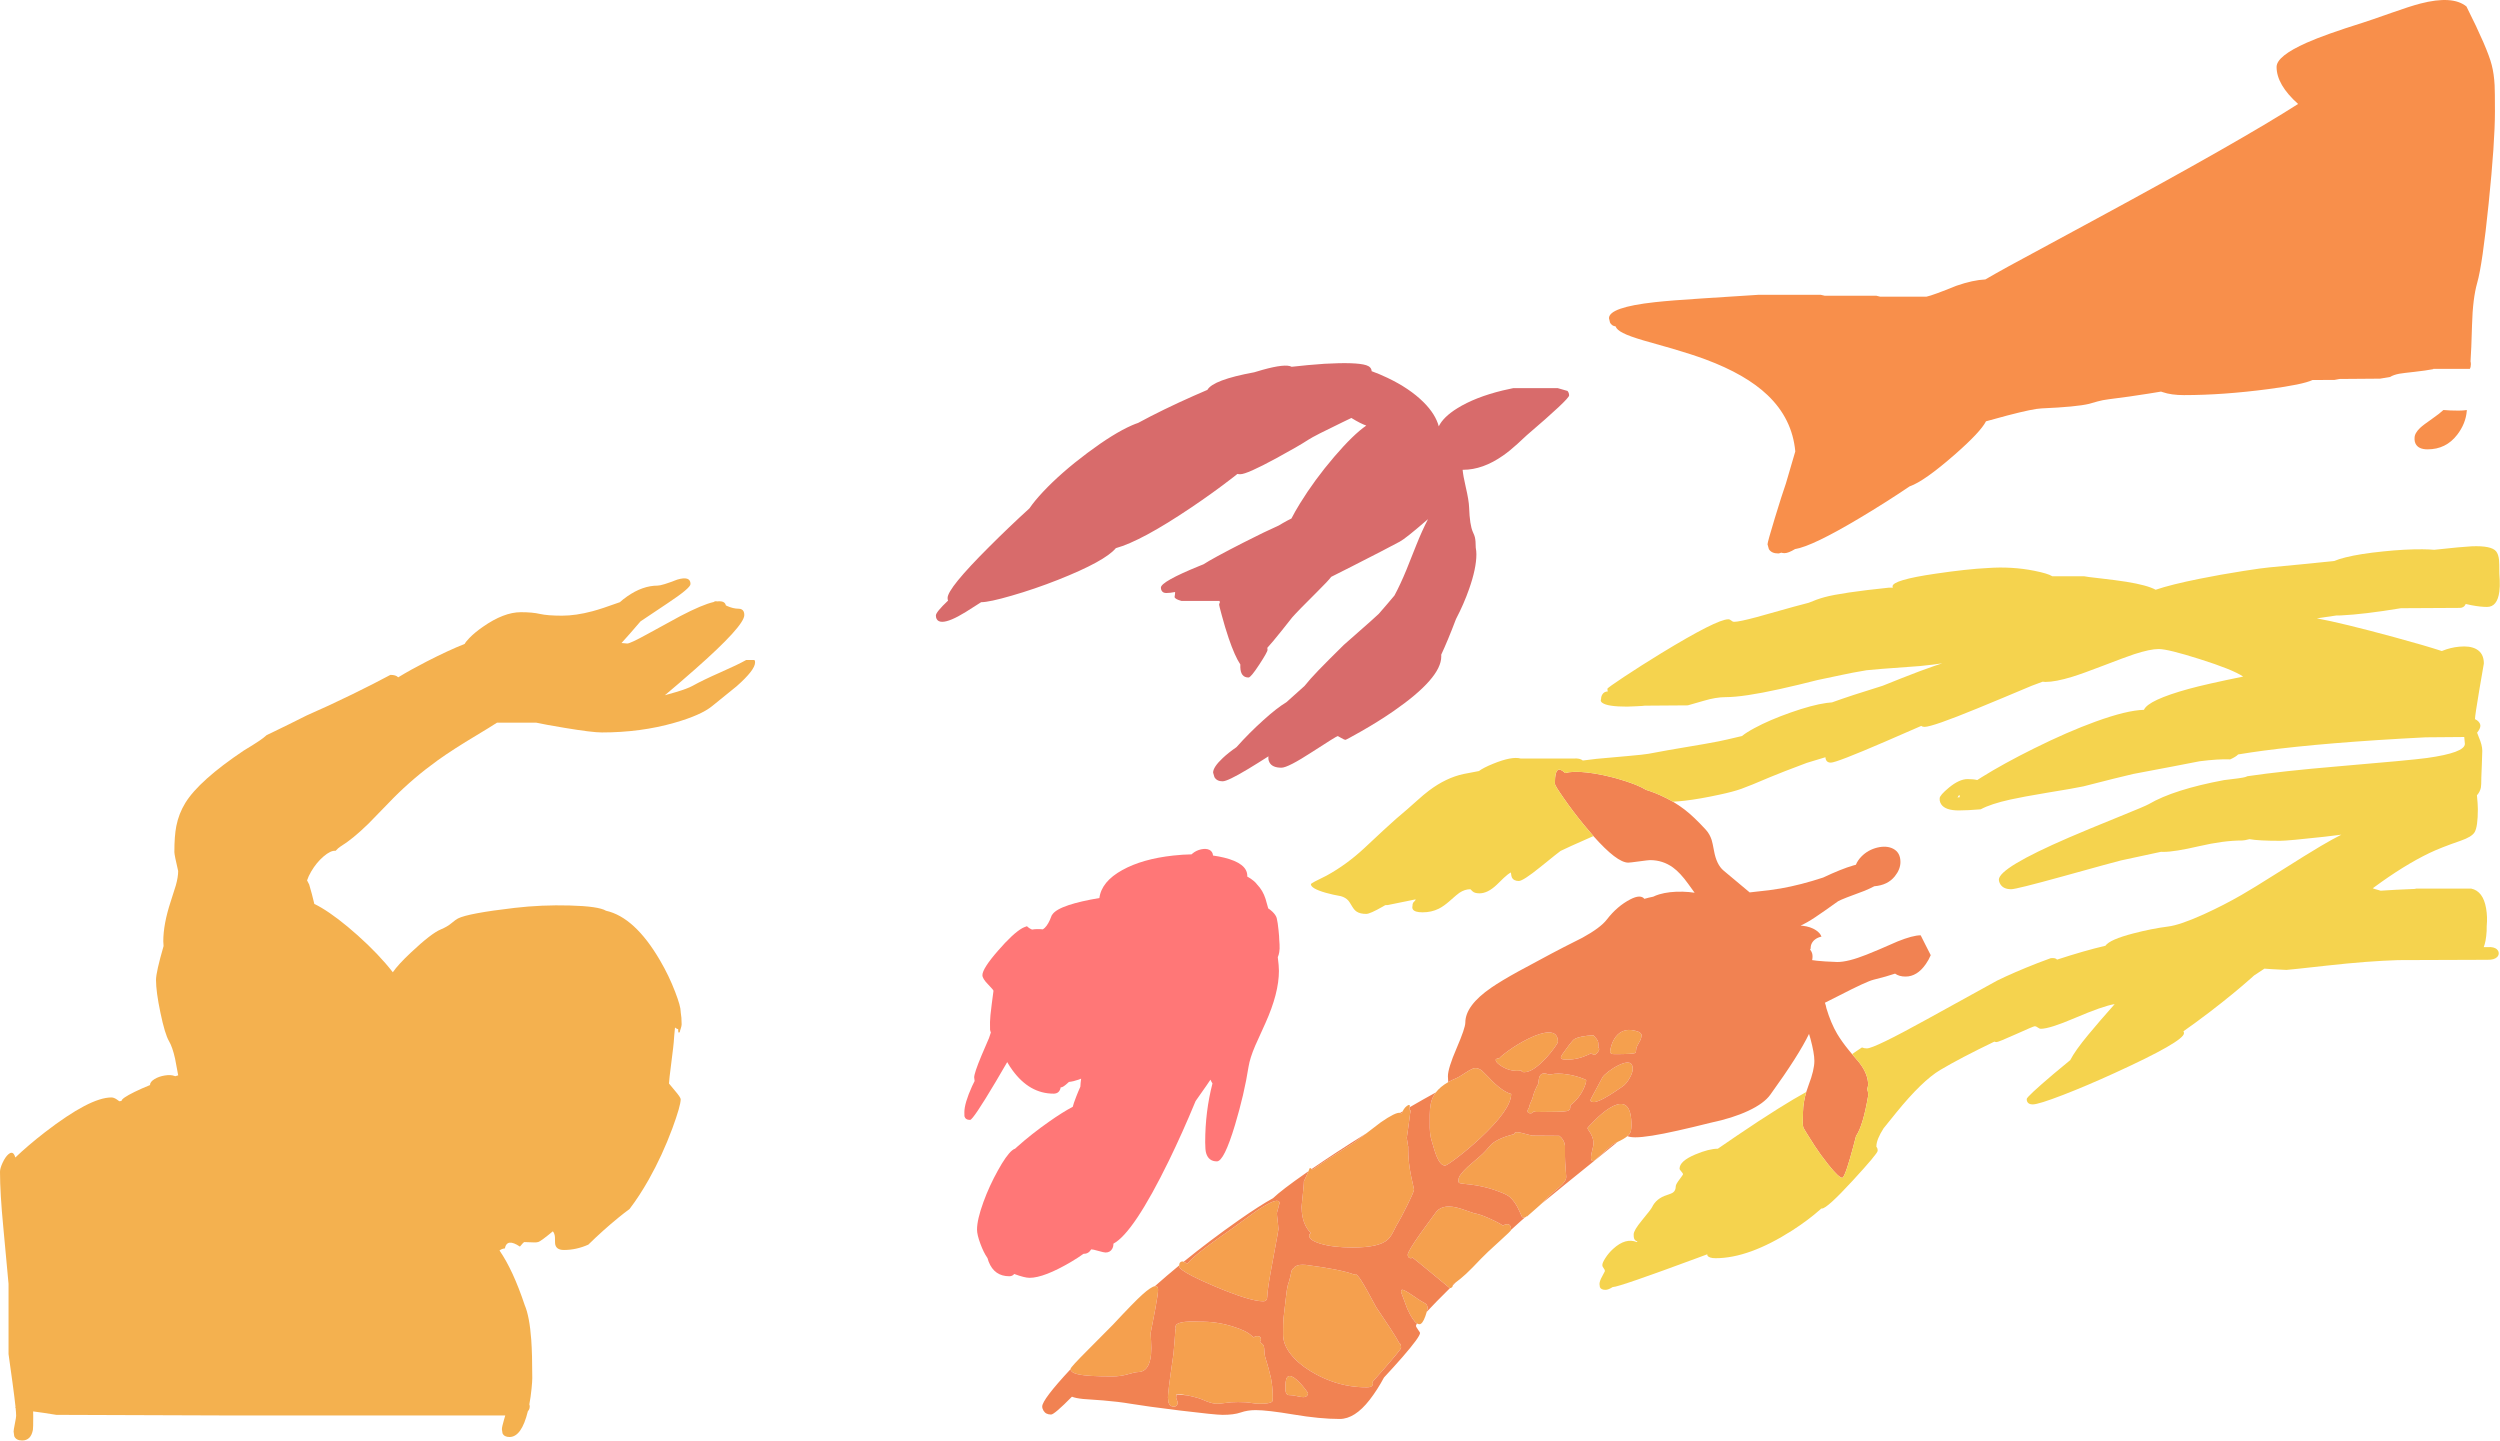 <?xml version="1.0"?>
<!DOCTYPE svg PUBLIC "-//W3C//DTD SVG 1.1//EN" "http://www.w3.org/Graphics/SVG/1.1/DTD/svg11.dtd">
<svg version='1.1' width='1975px' height='1138px' xmlns='http://www.w3.org/2000/svg' xmlns:xlink='http://www.w3.org/1999/xlink'>
	<g transform="translate(9.5,17.385)">
		<path d="M 201.2 563.325 Q 203.104 562.428 205.25 561.4 Q 218.71 554.922 232.775 547.825 Q 249.453 540.566 269.05 531 Q 285.871 522.783 298.9 515.775 Q 303.212 515.729 305.075 517.7 Q 314.863 511.729 327.5 505.25 Q 344.853 496.345 357.6 491.3 Q 358.452 489.604 361.35 486.6 Q 365.75 482.1 372 477.8 Q 388.5 466.25 402 466.25 Q 411.2 466.25 417.15 467.65 Q 423.15 469 434.5 469 Q 445.4 469 458.5 465.5 Q 465.85 463.55 479.05 458.75 Q 479.631 458.54 480.2 458.35 Q 482.59 456.122 486 453.75 Q 498.2 445.25 510 445.25 Q 513.4 445.25 525.55 440.5 Q 536 437.4 536 444 Q 536 447.2 517.8 459.25 Q 496.95 473.1 496.5 473.5 Q 487.485 484.072 481.5 490.6 Q 483.577 490.768 486 491 Q 488.4 491 501.55 483.75 Q 526.5 470.05 528 469.3 Q 545.365 460.232 554.35 458.2 Q 555.329 457.333 557.05 457.725 Q 563.141 457.04 563.9 460.825 Q 564.332 461.059 564.8 461.3 Q 569.7 463.5 574 463.5 Q 577 463.5 578.05 465.85 Q 578.5 466.9 578.5 468.5 Q 578.5 477.1 539.3 511.6 Q 525.929 523.365 515.75 531.85 Q 519.571 530.76 524.55 529.35 Q 533.6 526.65 537.5 524.5 Q 545.75 519.9 559.6 513.8 Q 573.25 507.8 580 504 L 586.25 504 L 586.65 504.25 Q 587 504.5 587 506 Q 587 511.9 572.45 524.75 Q 556.25 537.8 553 540.5 Q 544.3 547.6 523.35 553.6 Q 496.7 561.25 466 561.25 Q 458.25 561.25 436.7 557.65 Q 420.5 554.95 414 553.5 L 383.175 553.5 Q 377.421 557.239 367.05 563.45 Q 348.55 574.5 336.45 583.15 Q 317.2 597 301.25 613.1 Q 295.4 619.05 281.6 633.3 Q 269 645.6 259.5 651.35 Q 257.881 652.325 255.625 654.75 Q 251.784 654.314 246 659.3 Q 240.45 664.1 236.4 671 Q 234.169 674.777 233.075 678.125 Q 233.965 679.604 234.75 681.35 Q 237.072 689.144 238.825 696.75 Q 241.247 697.846 244.45 699.75 Q 256.85 707.1 273 721.5 Q 289.837 736.547 300.825 750.7 Q 304.966 744.629 315.2 735.05 Q 331.3 719.9 338.75 716.85 Q 343.8 714.75 347 712.05 Q 350.6 709.05 352.3 708.2 Q 360.45 704.1 397 699.85 Q 418.45 697.35 440.55 697.95 Q 463.4 698.55 469.25 702.1 Q 492 707.2 511.9 741.3 Q 519.05 753.5 523.95 766.4 Q 528.25 777.6 528.25 781.85 Q 528.25 781.993 528.25 782.125 Q 529 786.337 529 791.75 Q 529 793.1 528.35 795 Q 527.6 797.15 527.5 798.1 L 526.5 798.35 Q 526.25 797.6 526.25 795.6 Q 525.6 795.6 524.9 795.15 Q 524.15 794.6 523.75 794.35 Q 523.65 795.8 523.15 800.65 Q 522.75 804.6 522.75 806 Q 522.75 807.05 520.9 821.7 Q 519 836.35 519 838.6 Q 519 838.75 523.65 844.2 Q 528.25 849.6 528.25 851 Q 528.25 856.1 521.7 873.95 Q 513.75 895.4 503.05 914.4 Q 495.556 927.652 487.825 937.75 Q 483.759 940.713 479 944.6 Q 467.141 954.267 455.275 965.875 Q 445.795 970.1 436 970.1 Q 429.35 970.1 429 964.65 Q 429.05 961.45 428.9 959.85 Q 428.65 956.95 427.25 955.35 Q 417.9 963.15 415.7 963.8 Q 414.35 964.25 411.75 964.1 Q 406.6 963.85 404.75 963.85 Q 404.107 963.85 401.225 967.425 Q 391.011 960.521 389.325 968.875 Q 387.066 969.018 385.1 970.5 Q 395.77 985.911 405 1013.6 Q 408.85 1022.55 410.2 1041.2 Q 411 1052.35 411 1071.35 Q 411 1073.75 410.45 1079.45 Q 409.79 1086.21 408.675 1092.05 Q 409 1092.92 409 1093.85 Q 409 1093.9 408.8 1095.25 Q 408.445 1096.51 407.5 1097.53 Q 402.551 1117.85 393 1117.85 Q 388.85 1117.85 387.5 1114.95 Q 387 1111.95 387 1111.75 Q 387 1109.9 388.6 1104.45 Q 389.173 1102.5 389.65 1100.85 L 176 1100.85 L 35 1100.35 Q 24.363 1098.6 16.675 1097.63 Q 16.75 1099.73 16.75 1101.6 Q 16.75 1110.8 16.5 1112.15 Q 14.95 1120.6 8 1120.6 Q 3.2 1120.6 1.75 1117.2 Q 1.25 1113.7 1.25 1113.5 Q 1.25 1112.25 2.25 1107.3 Q 3.25 1102.35 3.25 1101.1 Q 3.25 1099.13 2.825 1094.75 Q 2.666 1094.67 2.5 1094.6 Q 2.622 1094.26 2.75 1093.95 Q 2.031 1087.05 0.35 1074.7 Q -2.6 1053.8 -2.75 1052.35 L -2.75 996.85 Q -3.05 992.65 -6.85 952.6 Q -9.5 925.15 -9.5 908.35 Q -9.5 905.6 -7.45 901.2 Q -5.4 896.75 -3 894.6 Q -0.2 892.1 1.45 894.4 Q 2.144 895.347 2.6 897.05 Q 12.834 887.274 26 877.1 Q 61.6 849.6 78.5 849.6 Q 80.4 849.6 82.65 851.1 Q 83.75 851.85 84.75 852.6 Q 85.168 852.6 86.5 852.35 Q 86.5 850.3 96.75 845.25 Q 102.41 842.477 109 839.825 Q 109 839.793 109 839.75 Q 109 837.25 112.65 835.05 Q 116.05 833 120.65 832.25 Q 125.45 831.45 128.6 832.7 Q 128.764 832.765 128.925 832.825 Q 130.13 832.468 131.275 832.15 Q 128.845 819.17 128.8 818.9 Q 126.75 809.75 124 805.1 Q 120.75 799.55 117.25 782.7 Q 113.75 766.1 113.75 756.75 Q 113.75 750.666 119.725 730 Q 119.5 726.381 119.5 726.25 Q 119.5 712.6 125.4 694.7 Q 128.9 683.95 129.4 682.1 Q 131.25 675.5 131.25 670.75 Q 128.25 658 128.25 655.75 Q 128.25 643.05 129.8 635.15 Q 131.75 625.3 136.95 616.85 Q 147.9 599.15 183 575.6 Q 191.3 570.6 195.7 567.6 Q 198.907 565.401 201.2 563.325 Z" fill="#F4B14F"/>
		<path d="M 1086.5 281.05 Q 1104.1 289.4 1115.1 300.35 Q 1124.54 309.753 1127.13 319.425 Q 1130.74 312.006 1141.7 305.2 Q 1155.9 296.35 1177.75 291.05 Q 1181.96 290.029 1185.95 289.25 L 1221.1 289.25 L 1228.83 291.45 Q 1230.1 292.981 1230.1 295 Q 1230.1 297.85 1196.6 326.5 Q 1192.3 330.55 1189.15 333.4 Q 1183.25 338.8 1178 342.45 Q 1161.95 353.75 1146.35 353.75 Q 1146.16 353.75 1145.97 353.75 Q 1146.41 358.573 1148.35 366.95 Q 1150.95 378.1 1151.1 383.5 Q 1151.6 397.5 1154.05 402.85 Q 1155.35 405.65 1155.65 407 Q 1156.33 409.823 1156.35 415.3 Q 1156.85 417.973 1156.85 420.5 Q 1156.85 431.6 1151.1 447.9 Q 1146.95 459.756 1140.75 471.625 Q 1140.55 472.129 1140.35 472.65 Q 1134.31 488.574 1129.08 499.775 Q 1129.1 500.47 1129.1 501.25 Q 1129.1 518.3 1091.4 544.4 Q 1079.45 552.65 1065.35 560.65 Q 1054 567.1 1053.35 567.1 Q 1052.65 567.1 1050.05 565.6 Q 1047.5 564.1 1047.35 564.1 Q 1046.45 564.1 1027.2 576.6 Q 1008 589.1 1002.85 589.1 Q 995.55 589.1 993.35 584.85 Q 992.2 582.65 992.6 580.1 Q 984.35 585.4 976.3 590.25 Q 960.35 599.85 956.35 599.85 Q 951.8 599.85 949.9 596.55 Q 948.85 593.2 948.85 593 Q 948.85 588.6 956.5 581.45 Q 961.038 577.196 967.275 572.9 Q 977.341 561.62 988.5 551.6 Q 999.276 541.836 1006.75 537.375 Q 1012.81 531.87 1019.6 525.85 Q 1020.32 525.21 1021.03 524.575 Q 1025.22 519.283 1032.15 512.1 Q 1039.1 504.9 1052.1 492.1 Q 1052.55 491.6 1073.25 473.45 Q 1076.78 470.34 1079.7 467.575 Q 1086.96 459.28 1092.13 453.05 Q 1096.82 444.31 1101.55 432.85 Q 1106.8 419.6 1109.4 413.15 Q 1113.96 401.74 1118.63 392.725 Q 1118.25 393.056 1117.85 393.4 Q 1100.9 408.1 1096.35 410.5 Q 1085.05 416.6 1058.45 430.1 Q 1048.28 435.246 1042.15 438.325 Q 1039.96 441.316 1030.95 450.25 Q 1015.65 465.45 1011.35 470.35 Q 1002.15 482.1 996.25 489.15 Q 993.772 492.11 991.675 494.4 Q 991.85 495.17 991.85 496 Q 991.85 497.65 985.35 507.6 Q 978.65 517.85 976.85 517.85 Q 970.6 517.85 970.35 509.7 Q 970.31 508.669 970.375 507.55 Q 966.042 501.14 961.1 486.65 Q 958.3 478.4 955.7 468.7 Q 953.6 460.9 953.6 460.35 Q 953.6 459.796 954.25 458.275 Q 954.05 457.816 953.85 457.35 L 923.85 457.35 Q 918.85 456 918.4 454.3 Q 918.825 452.08 918.85 450.3 Q 914.785 451.1 911.85 451.1 Q 909.15 451.1 908.15 449.15 Q 907.6 448.1 907.6 446.85 Q 907.6 442.1 938.05 429.7 Q 939.625 429.065 941.225 428.425 Q 948.451 423.711 972.35 411.5 Q 989.993 402.5 1000.75 397.75 Q 1002.48 396.687 1003.95 395.85 Q 1007.64 393.711 1010.73 392.25 Q 1013.43 386.931 1017.45 380.4 Q 1028.95 361.7 1044.6 343.4 Q 1059.59 325.897 1069.85 318.825 Q 1065.16 317.149 1058.4 313 L 1058.1 312.8 Q 1054.99 314.31 1051.15 316.15 Q 1029 326.8 1024.1 330 Q 1016.4 335.05 998.65 344.7 Q 975.55 357.25 970.35 357.25 Q 969.104 357.25 968.05 357.025 Q 966.388 358.344 964.45 359.85 Q 949.05 371.8 931.65 383.5 Q 892.101 410.13 872.025 415.65 Q 863.458 425.965 826.4 440.65 Q 807.8 448 789.7 453.2 Q 772 458.35 765.6 458.35 Q 759.65 462.25 753.4 466.1 Q 740.85 473.85 734.85 473.85 Q 731.55 473.85 730.4 471.5 Q 729.85 470.45 729.85 468.85 Q 729.85 466.169 739.45 457.1 Q 739.1 456.158 739.1 455 Q 739.1 447.35 772 414.55 Q 787.825 398.725 803.775 384.2 Q 807.679 378.423 814.55 371.1 Q 828.85 355.9 849.6 340.4 Q 870.25 324.95 884.65 318.65 Q 887.353 317.464 889.6 316.725 Q 908.889 306.254 933.35 295.4 Q 939.005 292.888 944.325 290.625 Q 948.853 282.687 981.325 276.725 Q 984.705 275.675 987.85 274.8 Q 1006.13 269.703 1010.9 272.375 Q 1023.53 270.921 1036.85 270 Q 1061.6 268.6 1069.75 271.1 Q 1073.95 272.451 1074.1 275.85 Q 1080.06 277.983 1086.5 281.05 Z" fill="#D86B6B"/>
		<path d="M 801.8 714.325 Q 803.571 716.094 805.85 716.975 Q 809.343 716.324 814.375 716.8 Q 817.438 714.874 819.9 709.4 Q 820.77 707.47 821.375 705.75 Q 821.632 705.437 821.85 705.1 Q 824.45 701.1 834.75 697.65 Q 844.006 694.579 859.025 692.05 Q 860.687 679.036 877.15 669.95 Q 893.05 661.15 917.35 658.5 Q 924.925 657.664 931.85 657.55 Q 932.28 657.123 932.8 656.7 Q 935.6 654.45 939.35 653.6 Q 943.3 652.75 945.9 654 Q 948.516 655.286 948.8 658.5 Q 953.361 659.121 957.55 660.15 Q 975.85 664.65 975.85 674.5 Q 975.85 674.803 975.825 675.1 Q 976.264 675.343 976.7 675.6 Q 981.7 678.6 983.6 681.35 Q 988.15 686 990.3 692.8 Q 991.181 695.589 992.4 700.25 Q 994.107 701.315 995.65 702.8 Q 998.4 705.45 999.1 707.85 Q 999.95 711.35 1000.55 717.5 Q 1001.1 722.7 1001.1 725.1 Q 1001.1 725.6 1001.35 728.75 Q 1001.55 732.2 1001.1 734.85 Q 1000.73 737.115 999.95 738.75 Q 1000.85 745.797 1000.85 749.6 Q 1000.85 767.2 990.15 790.95 Q 987.4 797.15 982.1 808.75 Q 977.95 818.45 976.85 825.35 Q 973.45 847 966.15 871.35 Q 957.5 900.1 951.85 900.1 Q 945.3 900.1 943.35 893.6 Q 942.6 891.1 942.6 885 Q 942.6 860.727 948.35 838.525 Q 947.524 837.342 946.75 835.575 Q 945.299 837.724 943.65 840.15 Q 938.379 847.864 935.025 852.45 Q 934.965 852.593 934.9 852.75 Q 924.75 877.3 913.9 899.6 Q 886.045 956.585 870.1 965.1 Q 870.1 965.226 870.1 965.35 Q 870.1 967.4 869.15 969.15 Q 867.5 972.1 863.85 972.1 Q 862.6 972.1 858.25 970.85 Q 853.85 969.6 852.6 969.6 Q 852.45 969.6 851.2 971.35 Q 849.45 973.1 846.85 973.1 Q 846.675 973.1 846.5 973.1 Q 842.263 976.173 836.9 979.35 Q 815.3 992.1 803.85 992.1 Q 799.959 992.1 791.725 989.05 Q 791.691 989.097 791.65 989.15 Q 790.25 990.85 787.85 990.85 Q 776.05 990.85 771.55 979.4 Q 771.009 977.99 770.6 976.45 Q 770.468 976.277 770.35 976.1 Q 767.55 972.05 765.05 965.3 Q 762.35 958.1 762.35 954 Q 762.35 946.1 767.45 932.1 Q 772.1 919.4 778.75 907.45 Q 785.4 895.35 790 891.5 Q 791.389 890.329 792.4 890.1 Q 793.395 889.191 794.5 888.2 Q 805.45 878.45 819.1 868.85 Q 830.004 861.16 837.975 857 Q 838.48 854.68 840.75 848.85 Q 842.354 844.699 843.975 841.15 Q 844.152 837.665 844.6 834.75 Q 843.639 835.168 842.55 835.55 Q 838.486 836.981 834.925 837.35 Q 834.652 837.621 834.35 837.9 Q 830.35 841.6 828.85 841.6 Q 828.634 841.6 828.425 841.6 Q 828.373 842.034 828.3 842.3 Q 827.2 846.6 822.85 846.6 Q 803.8 846.6 790.35 828.1 Q 788.107 825.048 786.2 821.675 Q 782.468 828.181 777.15 837.15 Q 759.2 867.35 756.85 867.35 Q 753.2 867.35 752.4 864.45 Q 752.35 861.45 752.35 861.25 Q 752.35 854.25 758.45 840.7 Q 759.514 838.55 760.45 836.625 Q 760.1 833.912 760.1 833.75 Q 760.1 830.4 765.8 816.7 Q 771.6 803.3 771.85 802.6 Q 772.651 800.172 773.275 798.3 Q 772.871 797.352 772.65 796.15 Q 772.6 790.3 772.6 790.1 Q 772.6 786.4 774 775.65 Q 775.35 765.55 775.35 765.35 Q 775.35 764.7 771 760.2 Q 766.6 755.7 766.6 753 Q 766.6 747.8 778.9 733.7 Q 790.75 720 798.1 715.85 Q 799.229 715.211 801.8 714.325 Z" fill="#FF7777"/>
		<path d="M 1276.15 880.175 Q 1273.54 882.36 1268.35 884.75 Q 1267.4 885.198 1266.35 885.65 Q 1264.2 886.6 1256.8 893.4 Q 1249.75 899.9 1249.35 899.9 Q 1247.9 899.9 1247.5 898.5 L 1247.35 897.05 Q 1247.35 895.15 1248.35 891.35 Q 1249.35 887.6 1249.35 885.9 Q 1249.35 882.15 1247.13 878.075 Q 1247.06 877.959 1247 877.85 Q 1244.6 874.35 1244.6 873.85 Q 1244.6 873.4 1250.05 867.95 Q 1256.5 861.45 1262 858.05 Q 1275.07 849.917 1278.3 861.75 Q 1278.86 863.844 1279.13 866.575 Q 1279.35 868.89 1279.35 871.65 Q 1279.35 874.185 1278.9 875.975 Q 1278.51 877.482 1277.8 878.45 Q 1277.17 879.291 1276.15 880.175 Z M 1208.35 933.475 Q 1206.41 935.284 1204.25 937.15 Q 1197.95 942.6 1196.85 943.65 Q 1196.67 943.556 1196.53 943.45 Q 1196.07 944.161 1195.22 944.4 Q 1194.84 944.5 1194.35 944.5 Q 1193.6 944.5 1193.4 944.35 Q 1193.2 944.1 1192.85 943.9 Q 1190.5 938.6 1189.1 935.9 Q 1188.31 934.401 1187.4 933.075 Q 1185.51 930.251 1183.1 928.15 Q 1181.05 926.35 1174.5 923.9 Q 1169.45 922 1165.6 921 Q 1157.05 918.7 1147.5 917.9 Q 1144.55 917.6 1143.75 917.3 Q 1142.6 916.9 1142.6 915.65 Q 1142.6 915.098 1142.78 914.725 Q 1142.75 914.552 1142.75 914.35 Q 1142.75 911.25 1149.95 904.45 Q 1151.95 902.6 1159.75 896 Q 1163.6 892.7 1168.65 886.65 Q 1174.3 881.65 1186.85 878.5 Q 1186.85 876.15 1192.25 877.55 Q 1200.65 879.75 1200.85 879.75 L 1222.35 879.9 Q 1226.2 882.8 1226.85 887.7 L 1226.85 896.25 Q 1226.85 899.4 1227.35 905.8 Q 1227.85 912.25 1227.85 912.35 Q 1227.85 915.65 1222.65 920.25 Q 1216.1 925.55 1213.35 928.5 Q 1211.07 930.929 1208.35 933.475 Z M 1184.25 954.2 Q 1184.25 954.276 1184.25 954.35 Q 1184.25 954.95 1175.4 962.95 Q 1164.55 972.7 1160.5 977 Q 1153.25 984.7 1148.7 988.95 Q 1144.4 992.888 1140.63 995.65 Q 1139.46 996.489 1138.35 997.225 Q 1138.35 997.256 1138.35 997.3 Q 1138.35 997.62 1138.3 997.925 Q 1138.18 998.809 1137.65 999.45 Q 1136.93 1000.22 1135.95 1000.25 Q 1135.9 1000.25 1135.85 1000.25 L 1120.1 987.25 Q 1109.73 978.672 1106.25 976 Q 1105.6 976.65 1105.35 976.65 Q 1103.65 976.65 1102.95 975.35 Q 1102.6 974.65 1102.6 973.9 Q 1102.6 971.25 1112.95 956.65 Q 1118.2 949.3 1124 941.5 Q 1128.8 933.65 1141.15 936.55 Q 1144.4 937.3 1150.4 939.5 Q 1155.55 941.4 1157.1 941.5 Q 1161.8 942.6 1170.55 946.8 Q 1171.55 947.277 1172.45 947.725 Q 1175.82 949.424 1177.78 950.775 Q 1184.18 947.534 1184.25 954.2 Z M 1117.65 1018.93 Q 1117.23 1020.42 1116.5 1022.5 Q 1114.25 1028.75 1111.85 1028.75 Q 1110.92 1028.75 1109.93 1028.15 Q 1106.6 1026.08 1102.53 1017.1 Q 1102.31 1016.63 1102.1 1016.15 Q 1097.35 1003.5 1097.35 1003.35 Q 1097.35 1002.6 1097.6 1002.1 Q 1097.95 1001.7 1098 1001.5 Q 1099.55 1001.5 1103 1003.75 Q 1108.2 1007.2 1108.75 1007.5 Q 1109.66 1008.15 1110.55 1008.78 Q 1113.52 1010.77 1116.4 1012.3 Q 1118.25 1013.45 1118.25 1015.9 Q 1118.25 1016.83 1117.65 1018.93 Z M 1006 1081.15 Q 1006 1077.45 1006 1077.35 Q 1006 1064.85 1014.95 1072.7 Q 1019.4 1076.65 1023.85 1083.15 Q 1023.85 1084.35 1023.1 1085.2 Q 1022.1 1086.35 1020.1 1086.35 Q 1018.35 1086.35 1015 1085.55 Q 1011.65 1084.75 1008.9 1084.75 Q 1006.5 1084.75 1006 1081.15 Z M 902.875 998.675 Q 905.4 998.262 905.4 1001.6 Q 905.4 1004.58 903.425 1015.33 Q 902.991 1017.74 902.45 1020.55 Q 901 1028.2 899.5 1035.75 Q 899.45 1036 899.85 1041.95 Q 900.25 1048.1 899.85 1052.4 Q 898.6 1066.6 889.05 1066.6 Q 887.4 1066.6 881.45 1068.3 Q 875.5 1070 869.4 1070 Q 859.531 1070 852.775 1069.6 Q 846.53 1069.22 842.95 1068.5 Q 836.53 1067.21 836.25 1064.25 Q 836.25 1064.13 836.25 1064 Q 836.25 1062.75 849.95 1049.05 Q 868.3 1030.65 869.75 1029.1 Q 886.8 1010.8 893.05 1005.25 Q 899.829 999.184 902.875 998.675 Z M 922.025 982.325 Q 922.057 981.402 922.25 980.9 Q 922.85 979.15 924.9 979.15 Q 924.949 979.15 925.55 979.425 Q 926.448 979.837 928.55 980.85 Q 932.142 976.439 942.95 968.2 Q 948.95 963.6 961.5 954.9 Q 964.05 953.1 983.35 939.05 Q 989.024 935.294 992.925 933.35 Q 998.142 930.718 1000.15 931.35 Q 1001.4 931.741 1001.4 933.4 Q 1001.4 933.715 1000.9 934.325 Q 1000.89 935.141 1000.1 937.7 Q 999.528 939.449 999.35 940.525 Q 999.25 941.04 999.25 941.4 Q 999.25 941.78 999.475 943.8 Q 999.63 945.237 999.9 947.5 Q 1000.01 948.472 1000.1 949.3 Q 1000.5 953.106 1000.5 953.6 Q 1000.5 954.35 996.1 977.95 Q 991.65 1001.5 991.65 1006.9 Q 991.65 1010.65 988.4 1010.65 Q 978.1 1010.65 949.95 998.75 Q 939.288 994.23 932.7 990.85 Q 922 985.374 922 982.9 Q 922 982.593 922.025 982.325 Z M 1024.18 907.9 Q 1024.7 906.664 1025.25 905.325 Q 1026.01 905.334 1026.65 906.1 Q 1026.68 906.129 1026.7 906.15 Q 1026.96 906.468 1027.15 906.85 Q 1031.77 903.536 1039.3 898.6 Q 1049.2 892.15 1060.75 884.9 Q 1062.28 883.806 1069.9 877.975 Q 1074.48 874.493 1081.25 869.3 Q 1093.15 861.038 1096.65 861.75 Q 1097.36 861.891 1097.72 862.425 Q 1098.11 861.47 1098.53 860.625 Q 1100.52 856.694 1103.35 855.5 Q 1103.7 855.65 1104.05 855.65 Q 1104.25 855.7 1104.25 856.5 Q 1104.25 856.624 1104.15 857.325 Q 1104.03 858.093 1103.8 859.525 Q 1104.45 859.486 1105 860.075 Q 1104.46 861.855 1104.25 864.25 Q 1104.19 864.926 1104.05 865.95 Q 1103.64 869.407 1102.55 876.825 Q 1102.25 878.851 1101.9 881.175 Q 1101.88 881.36 1101.85 881.55 Q 1101.85 881.8 1102.85 887.9 Q 1102.94 888.261 1103.05 888.6 Q 1103 889.386 1103 890.15 Q 1103 900.85 1105.3 911.85 Q 1106.45 917.3 1107.6 922.3 Q 1107.6 923.95 1101.95 935.35 Q 1096.7 945.9 1095 948.5 Q 1094.05 949.9 1091.2 955.65 Q 1089.15 959.8 1086.75 961.95 Q 1079.9 968.15 1059.1 968.15 Q 1043.7 968.15 1033.75 965.15 Q 1024.75 962.4 1024.75 958.85 Q 1024.75 958.25 1025 957.75 Q 1025.4 957.03 1026.18 956.825 Q 1026.14 956.789 1026.1 956.75 Q 1019.09 949.792 1018.78 937.075 Q 1018.75 936.44 1018.75 935.8 Q 1018.75 935.141 1019.4 929.15 Q 1019.5 928.327 1019.6 927.4 Q 1020.45 919.55 1020.5 917.65 Q 1020.51 917.259 1020.53 916.875 Q 1020.54 916.327 1020.58 915.8 Q 1022.17 912.654 1024.18 907.9 Z M 1124.83 845.625 Q 1128.29 841.072 1134.58 837.5 Q 1137.49 835.843 1141 834.4 Q 1142.83 833.658 1146.72 831.05 Q 1146.76 831.027 1146.8 831 Q 1151.05 828.2 1153.6 827 Q 1156.82 825.522 1160.38 827.825 Q 1160.78 828.081 1161.2 828.4 Q 1161.35 828.5 1166.35 833.5 Q 1167.6 834.873 1168.83 836.125 Q 1174.46 841.842 1179.55 844.8 Q 1182.65 846.55 1184.35 846.8 Q 1184.35 859.05 1159.35 882.25 Q 1150.6 890.35 1141.55 897.25 Q 1133.4 903.4 1132.1 903.4 Q 1128.4 903.4 1125.25 895.7 Q 1124.15 893.1 1121.35 883.25 Q 1120.2 879.4 1120 873.6 Q 1120 873.196 1120 867.875 Q 1120 867.235 1120 866.525 Q 1120 865.4 1120 864.1 Q 1120 863.732 1120 863.35 Q 1120 853.8 1123.1 848.25 Q 1123.85 846.898 1124.83 845.625 Z M 1287.35 800.4 Q 1287.35 802.15 1286.35 804.35 Q 1286.15 804.75 1283.85 809 Q 1283 810.55 1283 812.45 Q 1282.95 814 1282.45 814.4 Q 1281.1 815.4 1265.85 815.4 Q 1262.5 815.4 1262.5 813.55 Q 1262.5 811.75 1263.45 808.7 Q 1264.7 804.65 1266.9 801.75 Q 1273.4 793.25 1285.35 797.9 Q 1287.35 799.3 1287.35 800.4 Z M 1269.15 824.15 Q 1280.35 818.75 1280.35 827.05 Q 1280.35 830.05 1277.8 834.5 Q 1275.15 839.15 1272 841.15 Q 1266.1 845.25 1261.65 848 Q 1253.1 853.25 1249.6 853.25 Q 1247.65 853.25 1247.15 852.5 Q 1247 852.25 1247 851.55 Q 1247 851.15 1250.75 844.35 Q 1255.2 836.25 1256.35 833.9 Q 1257.2 832.25 1261 829.25 Q 1265.05 826.15 1269.15 824.15 Z M 1252.5 814.2 Q 1251.05 815.9 1249.85 815.9 Q 1248.85 815.9 1247.9 814.75 Q 1247.82 814.647 1247.75 814.55 Q 1246.68 815.141 1245.4 815.75 Q 1236.9 819.75 1228.35 819.75 Q 1224.95 819.75 1224 819 Q 1223.6 818.7 1223.6 817.85 Q 1223.6 816.7 1230.1 808.15 Q 1233.15 804.2 1234.25 803.55 Q 1238.55 801 1249.35 800.5 Q 1252.25 803.7 1252.8 804.9 Q 1253.25 805.9 1253.25 809.05 Q 1253.25 809.473 1253.1 809.9 Q 1253.85 810.184 1253.85 811.4 Q 1253.85 812.6 1252.5 814.2 Z M 1218.55 810.25 Q 1215.6 814.4 1211.9 818.45 Q 1201.45 829.65 1194.6 829.65 Q 1192.59 829.65 1192.3 828.3 Q 1190.6 828.6 1188.85 828.6 Q 1184.72 828.6 1180.8 827.025 Q 1178.93 826.265 1177.1 825.15 Q 1175.18 823.96 1174 822.9 Q 1172.1 821.206 1172.1 819.85 Q 1172.1 818.979 1175.05 818.525 Q 1176.61 816.667 1181.7 813 Q 1189.5 807.35 1197.8 803.25 Q 1207.9 798.3 1213.9 798.25 Q 1221.25 798.15 1221.25 805.6 Q 1221.25 806.5 1218.55 810.25 Z M 1228.4 831.35 Q 1233.75 832.15 1239.05 833.95 Q 1243.6 835.55 1243.6 836 Q 1243.6 838.05 1242 841.75 Q 1240.15 846.1 1237.15 849.9 Q 1234.33 853.431 1231.1 855.775 Q 1231.06 858.036 1230.8 858.65 Q 1230.3 859.9 1228.15 860.4 Q 1225.1 861.1 1204.35 861.1 Q 1203.07 861.1 1202.2 860.65 Q 1200.98 862.15 1199.85 862.15 Q 1197.9 862.15 1197.4 861.1 Q 1197.25 860.8 1197.25 859.9 Q 1197.25 859.691 1198.63 857.15 Q 1198.6 856.879 1198.6 856.6 Q 1198.6 856.049 1201.18 850.175 Q 1202.14 845.79 1204.65 840.8 Q 1205.17 839.756 1205.72 838.825 Q 1205.97 835.737 1206.45 833.95 Q 1207.9 828.882 1214.15 831.55 Q 1215.04 831.346 1215.97 831.325 Q 1221.01 830.206 1228.4 831.35 Z M 1013.9 983.05 Q 1016.4 981.35 1022.35 981.9 Q 1036.3 983.75 1044.85 985.45 Q 1055.26 987.506 1060.33 989.525 Q 1061.27 988.125 1063.85 991.375 Q 1064.42 992.103 1065.08 993.075 Q 1065.59 993.813 1066.15 994.7 Q 1069.8 1000.45 1077.6 1015.15 Q 1078.9 1017.2 1088.15 1030.95 Q 1088.45 1031.41 1088.75 1031.85 Q 1094.18 1040.18 1095.93 1043.65 Q 1097.35 1044.22 1097.35 1047.4 Q 1097.35 1048.5 1084.75 1063 Q 1078.01 1070.77 1074.78 1074.33 Q 1075.1 1074.9 1075.1 1075.5 Q 1075.1 1077 1074.1 1077.75 Q 1072.9 1078.6 1070.1 1078.6 Q 1063.69 1078.6 1057.47 1077.65 Q 1040.8 1075.07 1025.5 1065.6 Q 1015.7 1059.55 1010.1 1052.3 Q 1004.15 1044.65 1004.15 1037.1 Q 1004.15 1027.65 1004.4 1024.6 Q 1004.5 1023.15 1006.25 1008.65 Q 1007 1002.4 1007.1 1001.75 Q 1007.8 997.4 1009 994.4 Q 1009.35 993.4 1009.9 990.85 Q 1010.5 988.05 1010.65 987.25 Q 1011.12 985.296 1012.65 984.3 Q 1013.02 983.605 1013.9 983.05 Z M 920 1084.18 Q 919.823 1085.42 919.65 1086.65 Q 919.65 1087.3 920.3 1088.75 Q 920.9 1090.2 920.9 1090.8 Q 920.9 1091.65 920.4 1092.5 Q 919.6 1093.85 917.9 1093.85 Q 914.5 1093.85 913.5 1090.25 Q 913.15 1086.6 913.15 1086.5 Q 913.15 1085.55 913.35 1083.53 Q 913.788 1078.72 915.3 1067.85 Q 917.45 1052.85 917.5 1052.35 Q 918.65 1040.3 918.9 1035.1 Q 918.9 1033.68 919.35 1032.13 Q 919.15 1030.89 919.15 1030.8 Q 919.15 1025.8 938.4 1026.75 Q 951.1 1026.5 963.9 1030.4 Q 975.05 1033.8 979.15 1037.75 Q 979.642 1038.19 981.05 1039.22 Q 981.706 1038.25 983.7 1038.15 Q 986.65 1038 986.65 1040.8 Q 986.65 1041.45 986.25 1042.1 Q 986.044 1042.42 985.775 1042.63 Q 988.61 1044.88 988.9 1046 Q 989.25 1047.25 989.4 1050.15 Q 989.5 1053 989.9 1054.25 Q 993.3 1065.3 994.5 1071.05 Q 995.831 1077.71 995.975 1084.83 Q 996 1085.74 996 1086.65 Q 996 1089.35 995.5 1089.85 Q 993.75 1091.6 985.9 1091.6 Q 982.45 1091.6 978.95 1090.95 Q 975.45 1090.25 968.65 1090.25 Q 962.75 1090.25 958.5 1090.95 Q 954.2 1091.6 952.15 1091.6 Q 948.8 1091.6 943.9 1089.75 Q 938.9 1087.6 937.15 1087.1 Q 932.48 1085.72 928.4 1084.95 Q 923.895 1084.08 920.1 1083.95 Q 920.064 1083.95 920.025 1083.95 Q 920.009 1084.07 920 1084.18 Z" fill="#F5A04E"/>
		<path d="M 1134.58 837.5 Q 1134.35 833.045 1134.35 832.85 Q 1134.35 826.6 1141.25 810.65 Q 1148.1 794.7 1148.1 790.5 Q 1148.1 776.95 1168.65 762.85 Q 1176.5 757.45 1190.4 749.8 Q 1198.5 745.4 1216.35 735.85 Q 1223.6 731.95 1240.55 723.45 Q 1254.85 715.6 1259.85 709.1 Q 1268.05 698.45 1278.55 693.05 Q 1286.55 688.955 1289.55 692.7 Q 1292.79 691.734 1296.53 691 Q 1298.65 689.947 1301.3 689.15 Q 1309.25 686.8 1319.85 687.05 Q 1324.89 687.204 1329.25 687.875 Q 1327.19 685.026 1324.1 680.75 Q 1317.9 672.1 1312.1 667.9 Q 1304.05 662.1 1294 662.1 Q 1292.75 662.1 1285.45 663.1 Q 1278.1 664.1 1276.85 664.1 Q 1267.9 664.1 1249.3 643.125 Q 1245.66 639.008 1241.65 634.1 Q 1241.61 634.05 1241.58 634 Q 1232.96 623.499 1225.6 612.85 Q 1218.85 603.15 1218.85 601.85 Q 1218.85 596.442 1219.65 593.65 Q 1219.95 592.546 1220.38 591.85 Q 1220.68 591.346 1221.05 591.05 Q 1222.48 589.931 1225.22 591.85 Q 1226.03 592.417 1226.95 593.25 Q 1226.99 593.285 1227.03 593.325 Q 1228.36 592.937 1230 592.7 Q 1237.5 591.65 1250.2 593.7 Q 1253.77 594.277 1257.38 595.05 Q 1265.3 596.72 1273.35 599.3 Q 1284.9 602.95 1290.85 606.6 Q 1292.02 606.969 1293.18 607.35 Q 1297.4 608.784 1301.38 610.525 Q 1304.41 611.833 1307.3 613.325 Q 1309.73 614.576 1312.08 615.95 Q 1316.9 618.789 1321.3 622.15 Q 1328.55 627.7 1338.1 638.1 Q 1341.15 641.45 1342.7 646.15 Q 1343.45 648.6 1344.55 654.65 Q 1346.5 665.65 1352.1 670.35 Q 1359.87 676.887 1372.75 687.625 Q 1374.22 687.418 1375.95 687.25 Q 1389.55 685.9 1397.25 684.5 Q 1413.06 681.721 1430.8 675.875 Q 1445.21 669.054 1454.55 666.35 Q 1455.65 666.032 1456.65 665.775 Q 1458.07 662.277 1461.05 659.25 Q 1466.2 654 1473.6 652.2 Q 1481 650.45 1486.15 653.15 Q 1491.85 656.15 1491.85 663.6 Q 1491.85 669.35 1487.4 674.9 Q 1481.74 681.929 1471.2 682.75 Q 1467.98 684.469 1463.6 686.3 Q 1445.6 692.85 1442.6 694.6 Q 1431.6 702.5 1424.5 707.25 Q 1417.96 711.619 1412.97 713.825 Q 1413.84 713.889 1414.75 714 Q 1420.9 714.7 1425.1 717.5 Q 1428.47 719.701 1429.45 722.55 Q 1426.61 723.131 1424.45 724.75 Q 1420.85 727.5 1420.85 732.1 Q 1420.85 732.277 1420.85 732.45 Q 1420.61 732.543 1420.35 732.625 Q 1421.53 734.001 1422.05 735.65 Q 1422.75 737.95 1422.1 741.1 Q 1424.6 741.6 1432.5 742.15 Q 1439.5 742.6 1442 742.6 Q 1450.45 742.6 1465.05 736.8 Q 1473.35 733.55 1489.6 726.35 Q 1501.64 721.499 1507.83 721.5 Q 1509.43 724.638 1511.4 728.6 Q 1513.77 733.395 1515.78 737.2 Q 1514.18 741.022 1511.8 744.35 Q 1505 754.1 1495.85 754.1 Q 1490.86 754.1 1487.6 751.775 Q 1481.32 753.949 1470.6 756.6 Q 1465.05 757.95 1443.15 769.25 Q 1436.85 772.508 1432.18 774.775 Q 1432.89 776.618 1433.35 779.1 Q 1436.85 790.85 1441.85 799.35 Q 1445.65 805.65 1450.8 811.95 Q 1452.02 813.472 1453.65 815.4 Q 1455.79 817.966 1458.65 821.25 Q 1459.27 822.011 1459.85 822.775 Q 1466.35 831.394 1466.35 839.85 Q 1466.35 839.911 1465.55 843.35 Q 1466.35 844.546 1466.35 848.25 Q 1462.29 872.085 1456.78 880.075 Q 1454.02 890.838 1451.9 898.1 Q 1450.73 902.108 1449.75 905.05 Q 1447.07 913.1 1445.85 913.1 Q 1444.93 913.1 1443.3 911.8 Q 1442.58 911.242 1441.72 910.425 Q 1438.94 907.758 1434.7 902.45 Q 1428.45 894.6 1424.1 887.85 Q 1415.6 874.6 1415.15 873.3 Q 1414.65 871.75 1414.7 869.35 Q 1414.85 865.65 1414.85 862.35 Q 1414.85 861.692 1414.88 861.025 Q 1415.06 853.363 1417.45 845.275 Q 1418.27 842.515 1419.35 839.7 Q 1423.85 827.95 1423.85 820.75 Q 1423.85 814.65 1420.75 803.15 Q 1420.13 801.088 1419.63 799.4 Q 1411.58 816.224 1389.1 847.35 Q 1384.1 854.35 1371.55 860.2 Q 1359.25 865.95 1341.85 869.6 Q 1327.95 873.1 1315.85 875.8 Q 1292.4 881.1 1282.35 881.1 Q 1278.49 881.1 1276.15 880.175 Q 1277.17 879.291 1277.8 878.45 Q 1278.51 877.482 1278.9 875.975 Q 1279.35 874.185 1279.35 871.65 Q 1279.35 868.89 1279.13 866.575 Q 1278.86 863.844 1278.3 861.75 Q 1275.07 849.917 1262 858.05 Q 1256.5 861.45 1250.05 867.95 Q 1244.6 873.4 1244.6 873.85 Q 1244.6 874.35 1247 877.85 Q 1247.06 877.959 1247.13 878.075 Q 1249.35 882.15 1249.35 885.9 Q 1249.35 887.6 1248.35 891.35 Q 1247.35 895.15 1247.35 897.05 L 1247.5 898.5 Q 1247.9 899.9 1249.35 899.9 Q 1249.75 899.9 1256.8 893.4 Q 1264.2 886.6 1266.35 885.65 Q 1267.4 885.198 1268.35 884.75 Q 1261.09 890.728 1251.55 898.4 Q 1223.67 920.872 1208.35 933.475 Q 1211.07 930.929 1213.35 928.5 Q 1216.1 925.55 1222.65 920.25 Q 1227.85 915.65 1227.85 912.35 Q 1227.85 912.25 1227.35 905.8 Q 1226.85 899.4 1226.85 896.25 L 1226.85 887.7 Q 1226.2 882.8 1222.35 879.9 L 1200.85 879.75 Q 1200.65 879.75 1192.25 877.55 Q 1186.85 876.15 1186.85 878.5 Q 1174.3 881.65 1168.65 886.65 Q 1163.6 892.7 1159.75 896 Q 1151.95 902.6 1149.95 904.45 Q 1142.75 911.25 1142.75 914.35 Q 1142.75 914.552 1142.78 914.725 Q 1142.6 915.098 1142.6 915.65 Q 1142.6 916.9 1143.75 917.3 Q 1144.55 917.6 1147.5 917.9 Q 1157.05 918.7 1165.6 921 Q 1169.45 922 1174.5 923.9 Q 1181.05 926.35 1183.1 928.15 Q 1185.51 930.251 1187.4 933.075 Q 1188.31 934.401 1189.1 935.9 Q 1190.5 938.6 1192.85 943.9 Q 1193.2 944.1 1193.4 944.35 Q 1193.6 944.5 1194.35 944.5 Q 1194.84 944.5 1195.22 944.4 Q 1193.35 945.992 1192.1 947.1 Q 1188.32 950.478 1184.25 954.2 Q 1184.18 947.534 1177.78 950.775 Q 1175.82 949.424 1172.45 947.725 Q 1171.55 947.277 1170.55 946.8 Q 1161.8 942.6 1157.1 941.5 Q 1155.55 941.4 1150.4 939.5 Q 1144.4 937.3 1141.15 936.55 Q 1128.8 933.65 1124 941.5 Q 1118.2 949.3 1112.95 956.65 Q 1102.6 971.25 1102.6 973.9 Q 1102.6 974.65 1102.95 975.35 Q 1103.65 976.65 1105.35 976.65 Q 1105.6 976.65 1106.25 976 Q 1109.73 978.672 1120.1 987.25 L 1135.85 1000.25 Q 1135.9 1000.25 1135.95 1000.25 Q 1124.26 1011.79 1117.65 1018.93 Q 1118.25 1016.83 1118.25 1015.9 Q 1118.25 1013.45 1116.4 1012.3 Q 1113.52 1010.77 1110.55 1008.78 Q 1109.66 1008.15 1108.75 1007.5 Q 1108.2 1007.2 1103 1003.75 Q 1099.55 1001.5 1098 1001.5 Q 1097.95 1001.7 1097.6 1002.1 Q 1097.35 1002.6 1097.35 1003.35 Q 1097.35 1003.5 1102.1 1016.15 Q 1102.31 1016.63 1102.53 1017.1 Q 1106.6 1026.08 1109.93 1028.15 Q 1109.1 1029.43 1109.1 1030 Q 1109.1 1030.75 1110.75 1033.05 Q 1112.35 1035.3 1112.35 1035.6 Q 1112.35 1038.7 1098.4 1054.75 Q 1091.35 1062.8 1083.85 1070.85 Q 1078.6 1080.65 1072.55 1088.45 Q 1060.8 1103.6 1048.85 1103.6 Q 1033.3 1103.6 1012.5 1100.1 Q 991.7 1096.6 982.5 1096.6 Q 976 1096.6 970.6 1098.5 Q 965.2 1100.35 956.35 1100.35 Q 950.8 1100.35 922.45 1096.9 Q 895.05 1093.5 883.85 1091.6 Q 873.8 1089.9 862 1088.95 Q 850.4 1088.2 846.1 1087.8 Q 840.218 1087.2 837.325 1086 Q 823.447 1100.1 820.85 1100.1 Q 816.7 1100.1 814.9 1097.1 Q 813.85 1095.4 813.85 1093.75 Q 813.85 1088.34 836.25 1064.25 Q 836.53 1067.21 842.95 1068.5 Q 846.53 1069.22 852.775 1069.6 Q 859.531 1070 869.4 1070 Q 875.5 1070 881.45 1068.3 Q 887.4 1066.6 889.05 1066.6 Q 898.6 1066.6 899.85 1052.4 Q 900.25 1048.1 899.85 1041.95 Q 899.45 1036 899.5 1035.75 Q 901 1028.2 902.45 1020.55 Q 902.991 1017.74 903.425 1015.33 Q 905.4 1004.58 905.4 1001.6 Q 905.4 998.262 902.875 998.675 Q 912.213 990.405 922.025 982.325 Q 922 982.593 922 982.9 Q 922 985.374 932.7 990.85 Q 939.288 994.23 949.95 998.75 Q 978.1 1010.65 988.4 1010.65 Q 991.65 1010.65 991.65 1006.9 Q 991.65 1001.5 996.1 977.95 Q 1000.5 954.35 1000.5 953.6 Q 1000.5 953.106 1000.1 949.3 Q 1000.01 948.472 999.9 947.5 Q 999.63 945.237 999.475 943.8 Q 999.25 941.78 999.25 941.4 Q 999.25 941.04 999.35 940.525 Q 999.528 939.449 1000.1 937.7 Q 1000.89 935.141 1000.9 934.325 Q 1001.4 933.715 1001.4 933.4 Q 1001.4 931.741 1000.15 931.35 Q 998.142 930.718 992.925 933.35 Q 989.024 935.294 983.35 939.05 Q 964.05 953.1 961.5 954.9 Q 948.95 963.6 942.95 968.2 Q 932.142 976.439 928.55 980.85 Q 926.448 979.837 925.55 979.425 Q 946.318 962.54 969.2 946.5 Q 985.598 935.014 996.2 929.175 Q 1002.8 922.807 1022.45 909.1 Q 1023.31 908.499 1024.18 907.9 Q 1022.17 912.654 1020.58 915.8 Q 1020.54 916.327 1020.53 916.875 Q 1020.51 917.259 1020.5 917.65 Q 1020.45 919.55 1019.6 927.4 Q 1019.5 928.327 1019.4 929.15 Q 1018.75 935.141 1018.75 935.8 Q 1018.75 936.44 1018.78 937.075 Q 1019.09 949.792 1026.1 956.75 Q 1026.14 956.789 1026.18 956.825 Q 1025.4 957.03 1025 957.75 Q 1024.75 958.25 1024.75 958.85 Q 1024.75 962.4 1033.75 965.15 Q 1043.7 968.15 1059.1 968.15 Q 1079.9 968.15 1086.75 961.95 Q 1089.15 959.8 1091.2 955.65 Q 1094.05 949.9 1095 948.5 Q 1096.7 945.9 1101.95 935.35 Q 1107.6 923.95 1107.6 922.3 Q 1106.45 917.3 1105.3 911.85 Q 1103 900.85 1103 890.15 Q 1103 889.386 1103.05 888.6 Q 1102.94 888.261 1102.85 887.9 Q 1101.85 881.8 1101.85 881.55 Q 1101.88 881.36 1101.9 881.175 Q 1102.25 878.851 1102.55 876.825 Q 1103.64 869.407 1104.05 865.95 Q 1104.19 864.926 1104.25 864.25 Q 1104.46 861.855 1105 860.075 Q 1104.45 859.486 1103.8 859.525 Q 1104.03 858.093 1104.15 857.325 Q 1115.13 850.941 1124.83 845.625 Q 1123.85 846.898 1123.1 848.25 Q 1120 853.8 1120 863.35 Q 1120 863.732 1120 864.1 Q 1120 865.4 1120 866.525 Q 1120 867.235 1120 867.875 Q 1120 873.196 1120 873.6 Q 1120.2 879.4 1121.35 883.25 Q 1124.15 893.1 1125.25 895.7 Q 1128.4 903.4 1132.1 903.4 Q 1133.4 903.4 1141.55 897.25 Q 1150.6 890.35 1159.35 882.25 Q 1184.35 859.05 1184.35 846.8 Q 1182.65 846.55 1179.55 844.8 Q 1174.46 841.842 1168.83 836.125 Q 1167.6 834.873 1166.35 833.5 Q 1161.35 828.5 1161.2 828.4 Q 1160.78 828.081 1160.38 827.825 Q 1156.82 825.522 1153.6 827 Q 1151.05 828.2 1146.8 831 Q 1146.76 831.027 1146.72 831.05 Q 1142.83 833.658 1141 834.4 Q 1137.49 835.843 1134.58 837.5 Z M 1140.63 995.65 Q 1139.44 996.801 1138.3 997.925 Q 1138.35 997.62 1138.35 997.3 Q 1138.35 997.256 1138.35 997.225 Q 1139.46 996.489 1140.63 995.65 Z M 1006 1081.15 Q 1006.5 1084.75 1008.9 1084.75 Q 1011.65 1084.75 1015 1085.55 Q 1018.35 1086.35 1020.1 1086.35 Q 1022.1 1086.35 1023.1 1085.2 Q 1023.85 1084.35 1023.85 1083.15 Q 1019.4 1076.65 1014.95 1072.7 Q 1006 1064.85 1006 1077.35 Q 1006 1077.45 1006 1081.15 Z M 1026.7 906.15 Q 1046.36 892.635 1069.9 877.975 Q 1062.28 883.806 1060.75 884.9 Q 1049.2 892.15 1039.3 898.6 Q 1031.77 903.536 1027.15 906.85 Q 1026.96 906.468 1026.7 906.15 Z M 1096.65 861.75 Q 1097.59 861.181 1098.53 860.625 Q 1098.11 861.47 1097.72 862.425 Q 1097.36 861.891 1096.65 861.75 Z M 920 1084.18 Q 923.916 1084.55 928.4 1084.95 Q 932.48 1085.72 937.15 1087.1 Q 938.9 1087.6 943.9 1089.75 Q 948.8 1091.6 952.15 1091.6 Q 954.2 1091.6 958.5 1090.95 Q 962.75 1090.25 968.65 1090.25 Q 975.45 1090.25 978.95 1090.95 Q 982.45 1091.6 985.9 1091.6 Q 993.75 1091.6 995.5 1089.85 Q 996 1089.35 996 1086.65 Q 996 1085.74 995.975 1084.83 Q 995.831 1077.71 994.5 1071.05 Q 993.3 1065.3 989.9 1054.25 Q 989.5 1053 989.4 1050.15 Q 989.25 1047.25 988.9 1046 Q 988.61 1044.88 985.775 1042.63 Q 986.044 1042.42 986.25 1042.1 Q 986.65 1041.45 986.65 1040.8 Q 986.65 1038 983.7 1038.15 Q 981.706 1038.25 981.05 1039.22 Q 979.642 1038.19 979.15 1037.75 Q 975.05 1033.8 963.9 1030.4 Q 951.1 1026.5 938.4 1026.75 Q 919.15 1025.8 919.15 1030.8 Q 919.15 1030.89 919.35 1032.13 Q 918.9 1033.68 918.9 1035.1 Q 918.65 1040.3 917.5 1052.35 Q 917.45 1052.85 915.3 1067.85 Q 913.788 1078.72 913.35 1083.53 Q 913.15 1085.55 913.15 1086.5 Q 913.15 1086.6 913.5 1090.25 Q 914.5 1093.85 917.9 1093.85 Q 919.6 1093.85 920.4 1092.5 Q 920.9 1091.65 920.9 1090.8 Q 920.9 1090.2 920.3 1088.75 Q 919.65 1087.3 919.65 1086.65 Q 919.823 1085.42 920 1084.18 Z M 1013.9 983.05 Q 1013.02 983.605 1012.65 984.3 Q 1011.12 985.296 1010.65 987.25 Q 1010.5 988.05 1009.9 990.85 Q 1009.35 993.4 1009 994.4 Q 1007.8 997.4 1007.1 1001.75 Q 1007 1002.4 1006.25 1008.65 Q 1004.5 1023.15 1004.4 1024.6 Q 1004.15 1027.65 1004.15 1037.1 Q 1004.15 1044.65 1010.1 1052.3 Q 1015.7 1059.55 1025.5 1065.6 Q 1040.8 1075.07 1057.47 1077.65 Q 1063.69 1078.6 1070.1 1078.6 Q 1072.9 1078.6 1074.1 1077.75 Q 1075.1 1077 1075.1 1075.5 Q 1075.1 1074.9 1074.78 1074.33 Q 1078.01 1070.77 1084.75 1063 Q 1097.35 1048.5 1097.35 1047.4 Q 1097.35 1044.22 1095.93 1043.65 Q 1094.18 1040.18 1088.75 1031.85 Q 1088.45 1031.41 1088.15 1030.95 Q 1078.9 1017.2 1077.6 1015.15 Q 1069.8 1000.45 1066.15 994.7 Q 1065.59 993.813 1065.08 993.075 Q 1064.42 992.103 1063.85 991.375 Q 1061.27 988.125 1060.33 989.525 Q 1055.26 987.506 1044.85 985.45 Q 1036.3 983.75 1022.35 981.9 Q 1016.4 981.35 1013.9 983.05 Z M 1228.4 831.35 Q 1221.01 830.206 1215.97 831.325 Q 1215.04 831.346 1214.15 831.55 Q 1207.9 828.882 1206.45 833.95 Q 1205.97 835.737 1205.72 838.825 Q 1205.17 839.756 1204.65 840.8 Q 1202.14 845.79 1201.18 850.175 Q 1198.6 856.049 1198.6 856.6 Q 1198.6 856.879 1198.63 857.15 Q 1197.25 859.691 1197.25 859.9 Q 1197.25 860.8 1197.4 861.1 Q 1197.9 862.15 1199.85 862.15 Q 1200.98 862.15 1202.2 860.65 Q 1203.07 861.1 1204.35 861.1 Q 1225.1 861.1 1228.15 860.4 Q 1230.3 859.9 1230.8 858.65 Q 1231.06 858.036 1231.1 855.775 Q 1234.33 853.431 1237.15 849.9 Q 1240.15 846.1 1242 841.75 Q 1243.6 838.05 1243.6 836 Q 1243.6 835.55 1239.05 833.95 Q 1233.75 832.15 1228.4 831.35 Z M 1218.55 810.25 Q 1221.25 806.5 1221.25 805.6 Q 1221.25 798.15 1213.9 798.25 Q 1207.9 798.3 1197.8 803.25 Q 1189.5 807.35 1181.7 813 Q 1176.61 816.667 1175.05 818.525 Q 1172.1 818.979 1172.1 819.85 Q 1172.1 821.206 1174 822.9 Q 1175.18 823.96 1177.1 825.15 Q 1178.93 826.265 1180.8 827.025 Q 1184.72 828.6 1188.85 828.6 Q 1190.6 828.6 1192.3 828.3 Q 1192.59 829.65 1194.6 829.65 Q 1201.45 829.65 1211.9 818.45 Q 1215.6 814.4 1218.55 810.25 Z M 1252.5 814.2 Q 1253.85 812.6 1253.85 811.4 Q 1253.85 810.184 1253.1 809.9 Q 1253.25 809.473 1253.25 809.05 Q 1253.25 805.9 1252.8 804.9 Q 1252.25 803.7 1249.35 800.5 Q 1238.55 801 1234.25 803.55 Q 1233.15 804.2 1230.1 808.15 Q 1223.6 816.7 1223.6 817.85 Q 1223.6 818.7 1224 819 Q 1224.95 819.75 1228.35 819.75 Q 1236.9 819.75 1245.4 815.75 Q 1246.68 815.141 1247.75 814.55 Q 1247.82 814.647 1247.9 814.75 Q 1248.85 815.9 1249.85 815.9 Q 1251.05 815.9 1252.5 814.2 Z M 1269.15 824.15 Q 1265.05 826.15 1261 829.25 Q 1257.2 832.25 1256.35 833.9 Q 1255.2 836.25 1250.75 844.35 Q 1247 851.15 1247 851.55 Q 1247 852.25 1247.15 852.5 Q 1247.65 853.25 1249.6 853.25 Q 1253.1 853.25 1261.65 848 Q 1266.1 845.25 1272 841.15 Q 1275.15 839.15 1277.8 834.5 Q 1280.35 830.05 1280.35 827.05 Q 1280.35 818.75 1269.15 824.15 Z M 1287.35 800.4 Q 1287.35 799.3 1285.35 797.9 Q 1273.4 793.25 1266.9 801.75 Q 1264.7 804.65 1263.45 808.7 Q 1262.5 811.75 1262.5 813.55 Q 1262.5 815.4 1265.85 815.4 Q 1281.1 815.4 1282.45 814.4 Q 1282.95 814 1283 812.45 Q 1283 810.55 1283.85 809 Q 1286.15 804.75 1286.35 804.35 Q 1287.35 802.15 1287.35 800.4 Z" fill="#F18252"/>
		<path d="M 1417.45 845.275 Q 1415.06 853.363 1414.88 861.025 Q 1414.85 861.692 1414.85 862.35 Q 1414.85 865.65 1414.7 869.35 Q 1414.65 871.75 1415.15 873.3 Q 1415.6 874.6 1424.1 887.85 Q 1428.45 894.6 1434.7 902.45 Q 1438.94 907.758 1441.72 910.425 Q 1442.58 911.242 1443.3 911.8 Q 1444.93 913.1 1445.85 913.1 Q 1447.07 913.1 1449.75 905.05 Q 1450.73 902.108 1451.9 898.1 Q 1454.02 890.838 1456.78 880.075 Q 1462.29 872.085 1466.35 848.25 Q 1466.35 844.546 1465.55 843.35 Q 1466.35 839.911 1466.35 839.85 Q 1466.35 831.394 1459.85 822.775 Q 1459.27 822.011 1458.65 821.25 Q 1455.79 817.966 1453.65 815.4 Q 1456.85 813.068 1461.45 810.1 Q 1463.13 810.85 1465.35 810.85 Q 1471.15 810.85 1512.6 787.95 Q 1566.55 758.1 1568.1 757.35 Q 1581.75 750.65 1600.2 743.45 Q 1605.57 741.376 1610.65 739.55 Q 1614.61 739.218 1615.55 740.725 Q 1637.31 733.608 1653.8 729.75 Q 1657.12 724.86 1675.9 720 Q 1690.5 716.2 1703.1 714.6 Q 1712.75 713.45 1732.15 704.6 Q 1747.2 697.75 1761.35 689.6 Q 1769.7 684.85 1790.75 671.55 Q 1813.65 657.05 1824 650.95 Q 1833.2 645.528 1840.2 642 Q 1834.31 642.805 1826.75 643.65 Q 1797.9 646.85 1791.75 646.85 Q 1774.66 646.85 1767.58 645.55 Q 1763.59 646.6 1761.85 646.6 Q 1747.15 646.6 1727.8 651.1 Q 1708.4 655.6 1699.85 655.6 Q 1698.69 655.6 1697.68 655.55 Q 1676.17 660.094 1666.1 662.35 Q 1662.2 663.25 1619.7 675.05 Q 1583.35 685.1 1579.35 685.1 Q 1573.35 685.1 1570.9 681.35 Q 1570.1 680.2 1569.75 678.75 L 1569.6 677.6 Q 1569.6 668.2 1624.9 644.3 Q 1638.4 638.45 1665.15 627.6 Q 1685.35 619.45 1688.1 617.85 Q 1707.83 606.315 1747.47 598.9 Q 1761.57 597.312 1764.25 596.5 Q 1765.22 596.225 1765.97 595.825 Q 1793.89 591.715 1836.75 588.1 Q 1895.25 583.15 1907.65 581.45 Q 1937.75 577.25 1937.75 570.25 Q 1937.75 569.357 1937.25 564.85 L 1906.75 565.1 Q 1827.3 569.15 1778.15 575.7 Q 1769.49 576.846 1758.6 578.625 Q 1757.07 580.389 1752.38 582.525 Q 1742.94 582.115 1728.13 584.025 Q 1718.2 585.898 1707.1 588.1 Q 1695.45 590.405 1675.72 594.05 Q 1668.16 595.815 1660 597.85 Q 1638.1 603.5 1636.35 603.85 Q 1628.55 605.5 1607.85 608.85 Q 1588.4 612.1 1578.7 614.25 Q 1563.21 617.678 1555.25 621.975 Q 1544.89 622.85 1537.85 622.85 Q 1527.45 622.85 1524.15 618.15 Q 1523.1 616.65 1522.85 614.85 Q 1522.85 613.3 1522.85 613.25 Q 1522.85 610.9 1530.15 604.85 Q 1538.35 598.1 1544.85 598.1 Q 1549.51 598.1 1552.53 598.85 Q 1554.19 597.764 1556.05 596.6 Q 1573.45 585.75 1597.35 573.9 Q 1623.9 560.7 1645.95 552.7 Q 1670.66 543.728 1684.22 543.375 Q 1687.52 535.687 1719.75 526.8 Q 1732.8 523.2 1762.6 517.1 Q 1754.25 511.5 1728.25 503.3 Q 1703.2 495.35 1695.85 495.35 Q 1689.1 495.35 1676.6 499.4 Q 1669.8 501.65 1652.4 508.35 Q 1635.95 514.7 1627.5 517.3 Q 1614.3 521.35 1606.35 521.35 Q 1605.15 521.35 1604.18 521.15 Q 1598.91 523.194 1595.6 524.35 Q 1571.45 534.55 1552.9 542.15 Q 1517.15 556.85 1510.85 556.85 Q 1509.28 556.85 1508.3 556.075 Q 1493.04 562.779 1479.75 568.5 Q 1441.3 585.1 1436.85 585.1 Q 1434.15 585.1 1433.15 583.15 Q 1432.6 582.1 1432.6 580.85 L 1432.6 580.825 Q 1426.65 582.71 1418.8 585 Q 1418.3 585.145 1417.83 585.3 Q 1397.8 592.811 1389.35 596.35 Q 1372.15 603.7 1366 605.85 Q 1359.45 608.15 1349.1 610.35 Q 1333.25 613.8 1321.7 615.15 Q 1316.8 615.721 1312.08 615.95 Q 1309.73 614.576 1307.3 613.325 Q 1304.41 611.833 1301.38 610.525 Q 1297.4 608.784 1293.18 607.35 Q 1292.02 606.969 1290.85 606.6 Q 1284.9 602.95 1273.35 599.3 Q 1265.3 596.72 1257.38 595.05 Q 1253.77 594.277 1250.2 593.7 Q 1237.5 591.65 1230 592.7 Q 1228.36 592.937 1227.03 593.325 Q 1226.99 593.285 1226.95 593.25 Q 1226.03 592.417 1225.22 591.85 Q 1222.48 589.931 1221.05 591.05 Q 1220.68 591.346 1220.38 591.85 Q 1219.95 592.546 1219.65 593.65 Q 1218.85 596.442 1218.85 601.85 Q 1218.85 603.15 1225.6 612.85 Q 1232.96 623.499 1241.58 634 Q 1241.61 634.05 1241.65 634.1 Q 1245.66 639.008 1249.3 643.125 Q 1249.1 643.206 1248.9 643.3 Q 1227.75 652.6 1223.35 654.85 Q 1222.6 655.25 1207.4 667.55 Q 1193.75 678.6 1190.35 678.6 Q 1186.25 678.6 1184.85 675.7 Q 1184.45 674.9 1184.1 671.85 Q 1181.65 673.15 1178.45 676.2 Q 1174.8 679.85 1172.85 681.65 Q 1165.75 688.35 1159.35 688.35 Q 1155.4 688.35 1153.8 686.75 Q 1152.15 685.1 1152.1 685.1 Q 1147.65 685.1 1143.4 687.95 Q 1141.75 689.05 1135.9 694.25 Q 1131.05 698.55 1127.1 700.5 Q 1121.35 703.35 1114.35 703.35 Q 1108.15 703.35 1106.65 701 Q 1106.2 700.25 1106.2 699.3 Q 1106.35 698.45 1106.35 698.35 Q 1106.35 696.65 1106.9 695.75 Q 1107.2 695.25 1108.6 693.85 L 1108.85 693.1 L 1086.85 697.6 Q 1085.81 697.662 1084.85 697.675 Q 1083.9 698.252 1082.85 698.85 Q 1072.8 704.6 1069.85 704.6 Q 1065.05 704.6 1062.35 702.85 Q 1060.45 701.65 1058.75 698.8 Q 1056.55 695.05 1055.7 694.1 Q 1053.5 691.65 1049.85 690.6 Q 1043.65 689.55 1037.8 687.9 Q 1026.1 684.55 1026.1 681.1 Q 1026.1 680.3 1038.5 674.35 Q 1054.35 665.65 1068.35 652.6 Q 1072.55 648.75 1083.35 638.6 Q 1093.75 628.95 1102.35 621.85 Q 1103.3 621.05 1109.8 615.25 Q 1115.2 610.35 1119.45 607.15 Q 1132.8 597.1 1146.6 594.1 Q 1147.47 593.945 1158.83 591.75 Q 1162.44 589.077 1170.15 585.95 Q 1184.85 579.95 1191.85 581.85 L 1233.85 581.85 Q 1238.61 581.476 1240.93 583.425 Q 1245.84 582.728 1251.75 582.1 Q 1258.4 581.4 1276.2 579.9 Q 1289.25 578.75 1292.85 578.1 Q 1308.3 575.15 1323.25 572.7 Q 1337.85 570.3 1347.85 568.35 Q 1352.43 567.486 1366.7 564.075 Q 1369.94 561.346 1376.55 557.8 Q 1388.4 551.4 1405 545.55 Q 1422 539.55 1433.4 537.95 Q 1435.83 537.604 1437.8 537.5 Q 1452.09 532.297 1477.85 524.35 Q 1479.5 523.8 1492.75 518.4 Q 1507.85 512.4 1518.95 508.6 Q 1522.05 507.542 1524.88 506.65 Q 1517.46 507.788 1507.15 508.8 Q 1468.7 511.55 1465.1 512.1 Q 1453.5 514.05 1445.3 515.85 Q 1431.7 518.8 1426.35 519.85 Q 1411.1 523.75 1396.45 527 Q 1367.75 533.35 1353.85 533.35 Q 1346.1 533.35 1336.4 536.25 Q 1324.55 539.75 1323.85 539.85 L 1289.85 540.1 Q 1288.95 540.3 1283.3 540.55 Q 1277.85 540.85 1275.85 540.85 Q 1260.45 540.85 1256.4 537.9 Q 1255.1 537 1255.1 535.85 Q 1255.35 534.9 1255.35 534.85 Q 1255.35 532.8 1256.4 531.15 Q 1257.8 528.93 1260.65 528.85 Q 1260.35 527.881 1260.35 526.75 Q 1260.35 526.05 1273.3 517.45 Q 1287.05 508.35 1302.9 498.65 Q 1346.85 471.85 1355.85 471.85 Q 1357.1 471.85 1358.2 472.85 Q 1359.25 473.85 1360.5 473.85 Q 1364.35 473.85 1378.2 470.15 Q 1386.5 467.9 1407.5 461.95 Q 1413.72 460.244 1419.38 458.8 Q 1425.81 456.043 1431.8 454.4 Q 1444.9 450.8 1482.85 446.85 L 1485.83 446.85 Q 1485.6 446.299 1485.6 445.85 Q 1485.6 440.8 1519.45 435.85 Q 1544.5 432.15 1560.85 431.35 Q 1579.8 430 1597.45 433.5 Q 1608.37 435.663 1611.8 437.85 L 1636.85 437.85 Q 1638.6 438.3 1649.55 439.5 Q 1662.6 441 1670.15 442.2 Q 1686.86 444.884 1693.47 448.525 Q 1705.25 444.45 1728.4 439.8 Q 1744.5 436.55 1762.95 433.65 Q 1778 431.3 1783.25 430.85 Q 1807.97 428.585 1834.65 425.775 Q 1837.87 424.344 1843.45 422.95 Q 1855.1 420.05 1873.1 418.25 Q 1890.35 416.45 1904.2 416.55 Q 1909.69 416.606 1913.53 416.95 Q 1936.08 414.507 1943.05 414.2 Q 1958.75 413.55 1962.45 418.2 Q 1964.25 420.45 1964.75 425 Q 1965 427.55 1965 435.6 Q 1965 436.3 1965.3 440.9 Q 1965.5 446 1965 449.9 Q 1963.4 462.1 1955.25 462.1 Q 1950.1 462.1 1943 460.75 Q 1940.07 460.088 1938.4 459.75 Q 1938.25 460.121 1938.05 460.5 Q 1936.75 462.8 1933.75 462.85 L 1887.25 463.1 Q 1857.95 467.95 1839.8 468.8 Q 1837.98 468.822 1836.22 468.85 Q 1830.86 469.631 1823.65 470.7 Q 1822.19 470.916 1820.83 471.125 Q 1840.55 474.717 1882.2 486.05 Q 1906.46 492.653 1919.53 496.925 Q 1919.69 496.866 1919.85 496.8 Q 1926.35 494.15 1933.25 493.5 Q 1941.65 492.65 1946.65 495.35 Q 1952.75 498.65 1952.75 506.75 Q 1952.75 506.95 1949.25 527.1 Q 1945.75 547.85 1945.75 550.6 Q 1945.75 550.674 1945.75 550.75 Q 1947.38 551.456 1948.45 552.6 Q 1950 554.3 1950 556 Q 1950 558.219 1947.4 561.425 Q 1947.93 563.092 1948.65 564.7 Q 1951.5 571.2 1951.5 575.75 Q 1951.5 579.05 1951.15 586.65 Q 1950.75 594.25 1950.75 596.75 Q 1950.75 602.95 1950.4 604.8 Q 1949.7 608.217 1947.28 610.9 Q 1948 618.009 1948 621.85 Q 1948 635.75 1945.45 640.05 Q 1943.25 643.75 1934.4 646.8 Q 1918.6 652.25 1909.65 656.55 Q 1889.6 666.2 1866 683.6 L 1865 684.35 Q 1865.9 684.85 1869.5 685.75 Q 1870.46 685.99 1871.18 686.275 Q 1881 685.535 1898.75 684.85 L 1898.75 684.6 L 1942.75 684.6 Q 1952.15 686.6 1954.5 700.1 Q 1955.7 706.95 1955 714.25 Q 1955 714.45 1954.95 718.15 Q 1954.7 722.4 1954.05 725.85 Q 1953.48 728.709 1952.65 730.825 L 1955.75 730.85 Q 1960.85 730.45 1963.15 732.7 Q 1964.5 734.05 1964.5 735.75 Q 1964.5 737.45 1963.15 738.75 Q 1960.9 740.95 1955.75 740.85 L 1885 741.1 Q 1860.95 741.85 1828.65 745.45 Q 1798.1 748.85 1796.75 748.85 Q 1794.7 748.85 1785.2 748.25 Q 1781.58 747.993 1779.38 747.85 Q 1776.11 750.133 1771.2 753.25 Q 1770.02 754.335 1768.7 755.5 Q 1754.4 768.15 1736.1 782.15 Q 1724.85 790.732 1715.4 797.325 Q 1715.85 797.934 1715.85 798.85 Q 1715.85 805.3 1660.85 830.4 Q 1638.85 840.45 1620.35 847.6 Q 1600.95 855.1 1596.35 855.1 Q 1593.2 855.1 1592.1 853.15 Q 1591.6 852.25 1591.6 850.85 Q 1591.6 849.05 1612.8 831.05 Q 1619.95 824.967 1626 820.1 Q 1629.77 812.701 1640.2 800.1 Q 1648.75 789.75 1661.1 775.85 Q 1651.7 777.4 1629.75 786.8 Q 1609.75 795.35 1602.85 795.35 Q 1601.6 795.35 1600.35 794.35 Q 1599.1 793.35 1597.85 793.35 Q 1597.05 793.35 1583.15 799.6 Q 1569.2 805.85 1567.85 805.85 Q 1566.81 805.85 1566.03 805.5 Q 1539.17 818.434 1523.35 827.85 Q 1509 836.35 1488.4 861.75 Q 1482.19 869.516 1478.55 873.95 Q 1472.85 882.841 1472.85 888.25 Q 1472.85 888.298 1472.85 888.65 Q 1473.85 889.458 1473.85 891.75 Q 1473.85 893.9 1454.1 915.35 Q 1433.85 937.35 1429.85 937.35 Q 1429.59 937.35 1429.35 937.325 Q 1428.75 937.878 1428.1 938.45 Q 1418.75 946.7 1406.4 954.65 Q 1372.1 976.6 1345.85 976.6 Q 1340.6 976.6 1339.35 974.45 Q 1339.29 973.918 1339.25 973.5 Q 1335.35 974.952 1331.3 976.45 Q 1269.5 999.35 1264.85 999.35 Q 1264.71 999.35 1264.58 999.35 Q 1261.08 1001.6 1258.85 1001.6 Q 1255.35 1001.6 1254.4 999.45 Q 1254.1 997.2 1254.1 997 Q 1254.1 994.7 1256.25 990.9 Q 1258.35 987.1 1258.35 986.85 Q 1258.35 985.6 1257.35 984.45 Q 1256.35 983.25 1256.35 982 Q 1256.35 980.2 1258.7 976.55 Q 1261.25 972.5 1264.9 969.2 Q 1274.7 960.25 1283.6 963.85 L 1284.1 963.35 Q 1281.95 962.8 1281.35 960.75 Q 1281.1 959.9 1281.1 957.75 Q 1281.1 954.65 1287.5 946.85 Q 1294.9 937.9 1295.6 936.35 Q 1298.9 929.35 1307.4 926.7 Q 1311.15 925.5 1312.3 924.6 Q 1314.35 923.05 1314.35 919.75 Q 1314.35 918.3 1317.25 914.45 Q 1320.1 910.6 1320.1 910.35 Q 1320.1 909.6 1318.75 908.1 Q 1317.35 906.6 1317.35 905.85 Q 1317.35 899.85 1329.9 894.6 Q 1340.65 890.1 1347.6 890.1 Q 1347.7 890.1 1362.65 879.8 Q 1380.85 867.45 1395.4 858.35 Q 1408.14 850.379 1417.45 845.275 Z M 1537.85 611.1 L 1537.1 612.35 L 1536.85 612.6 Q 1537.75 612.518 1538.68 612.425 Q 1538.6 611.889 1538.6 610.675 Q 1538.22 610.885 1537.85 611.1 Z" fill="#F5D34E"/>
		<path d="M 1902.5 -14.55 Q 1928.1 -21.2 1939 -12.25 Q 1955.7 21.05 1958.95 33.9 Q 1960.8 41.1 1961.25 49.95 Q 1961.5 54.75 1961.5 70.6 Q 1961.5 95.05 1956.55 143.2 Q 1951.6 191.8 1947.5 206 Q 1943.95 218.5 1943.4 239.5 Q 1942.86 259.01 1942.22 268.1 Q 1942.5 269.111 1942.5 270.35 Q 1942.5 272.473 1941.7 274 L 1912.75 274 L 1912.75 274.25 Q 1907.05 275.35 1898.1 276.35 Q 1888.9 277.35 1886 277.85 Q 1881.37 278.714 1878.65 280.425 L 1870.75 281.75 L 1838.75 282 L 1834.75 282.75 L 1817.4 282.825 Q 1809.87 286.413 1782.55 290 Q 1746.55 294.75 1715.85 294.75 Q 1705.75 294.75 1699 292.4 Q 1698.37 292.177 1697.72 291.975 Q 1692.15 292.89 1688.05 293.55 Q 1672.55 296.05 1656.6 298 Q 1651.45 298.65 1647.55 299.75 Q 1643.6 301 1640.9 301.65 Q 1631 304.05 1603.35 305.25 Q 1596.95 305.45 1576.1 310.9 Q 1564.14 314.174 1559.43 315.45 Q 1555.14 323.844 1535.3 341.25 Q 1510.65 362.9 1499.1 366.85 Q 1480.7 379.3 1459.85 391.75 Q 1422.21 414.234 1408.6 416.375 Q 1403.29 419.6 1400.35 419.6 Q 1398.79 419.6 1397.7 419.225 Q 1396 419.85 1395.35 419.85 Q 1389.95 419.85 1387.9 416.4 Q 1386.85 412.8 1386.85 412.6 Q 1386.85 410.85 1392.7 391.65 Q 1398.3 373.25 1401.35 364.6 Q 1405.75 349.325 1408.78 339.225 Q 1406.4 313.382 1386.85 294.75 Q 1369.7 278.4 1337.85 266.55 Q 1326.9 262.5 1311.7 258.05 Q 1295.55 253.55 1288.85 251.55 Q 1277.65 248.25 1272.7 245.7 Q 1267.69 243.154 1266.8 240.45 Q 1263.69 240.067 1262.4 237.4 Q 1261.6 234.2 1261.6 234 Q 1261.6 225.35 1297.75 221.35 Q 1310.9 219.9 1335.55 218.35 Q 1378.05 215.65 1379.85 215.5 L 1428.85 215.5 L 1432.1 216.25 L 1472.85 216.25 L 1475.85 217 L 1512.35 217 Q 1517.55 215.9 1536.1 208.35 Q 1549.15 203.825 1558.93 203.375 Q 1565.85 199.327 1577.5 192.9 Q 1582.25 190.3 1646.7 155.45 Q 1760.35 93.95 1806 64.75 Q 1789 49.55 1789 35.5 Q 1789 26.95 1812.8 16.35 Q 1827.7 9.75 1857.25 0.5 Q 1862.2 -1.05 1879.8 -7.25 Q 1894.15 -12.35 1902.5 -14.55 Z M 1939.25 307.25 Q 1938.45 317.25 1931.7 326.05 Q 1922.85 337.6 1908.25 337.6 Q 1901.05 337.6 1898.8 333.15 Q 1898.1 331.75 1898 330.05 Q 1898 328.65 1898 328.6 Q 1898 324.85 1902.35 320.7 Q 1904.75 318.4 1911.9 313.45 Q 1918.01 309.183 1920.8 306.525 Q 1926.07 307 1932.75 307 Q 1936.19 307 1939.3 306.55 Q 1939.28 306.924 1939.25 307.25 Z" fill="#F88F4B"/>
	</g>
</svg>
